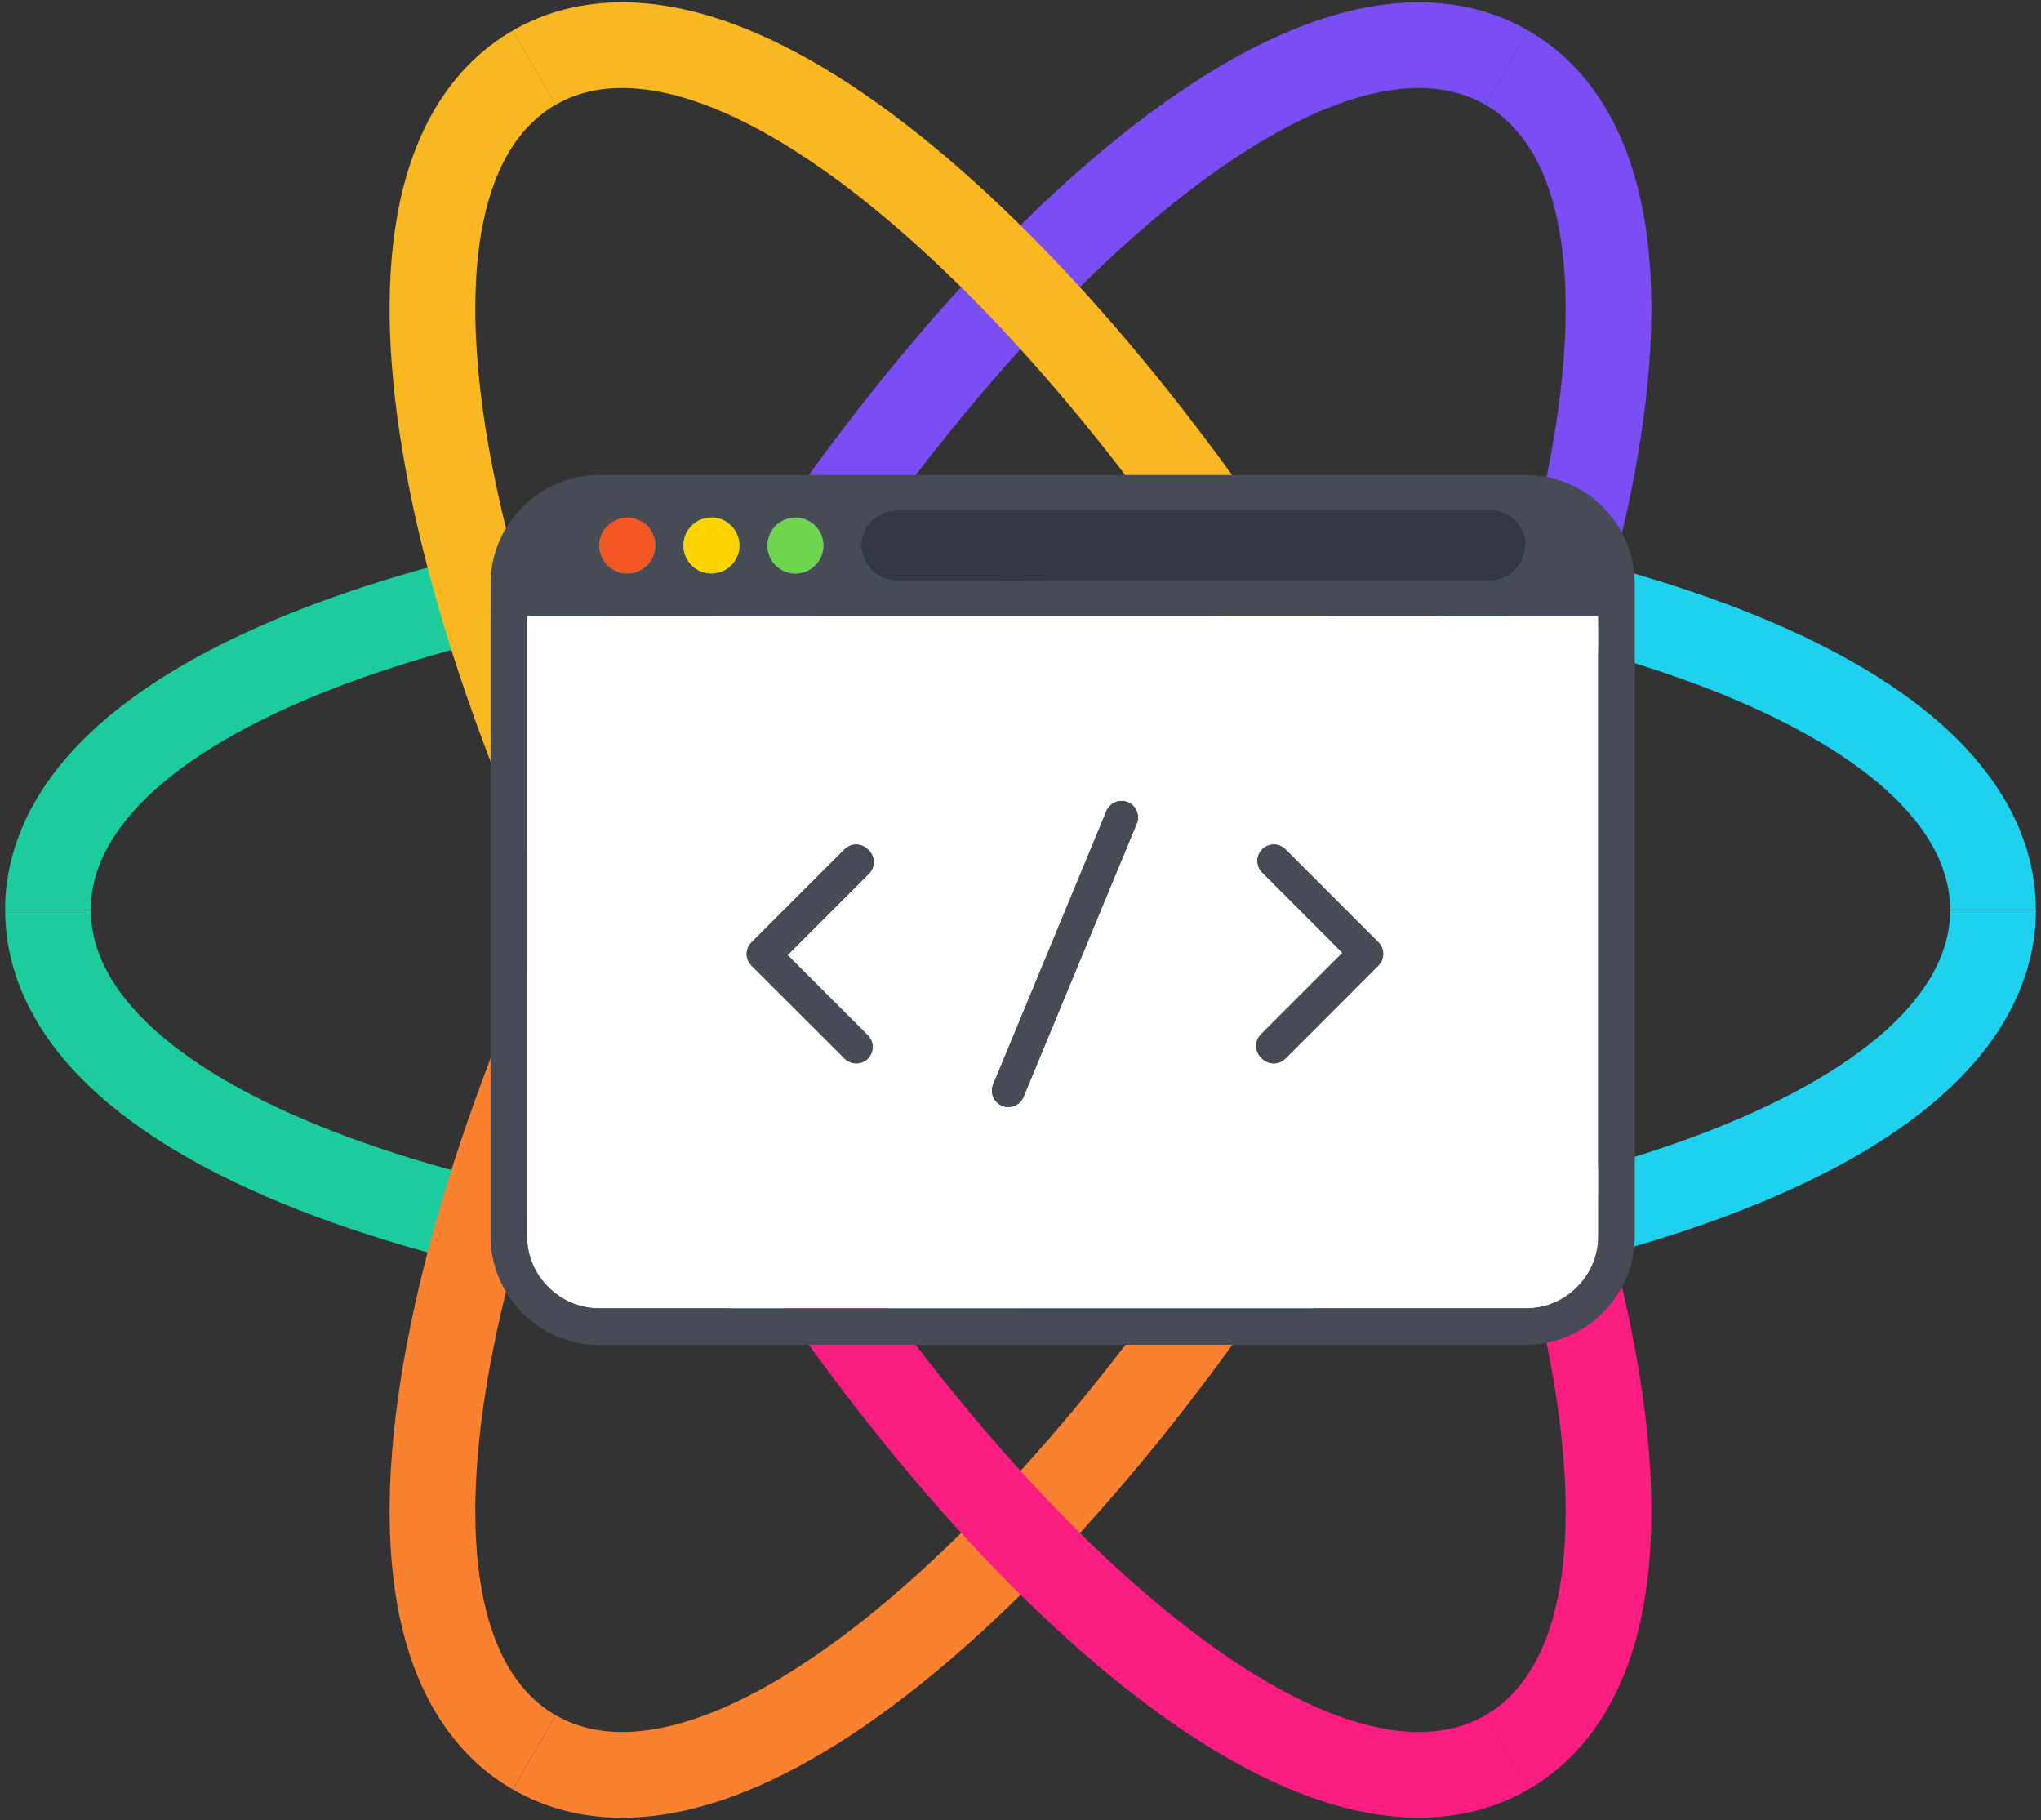 <?xml version="1.0" encoding="utf-8"?>
<!-- Generator: Adobe Illustrator 23.0.0, SVG Export Plug-In . SVG Version: 6.00 Build 0)  -->
<svg version="1.1" id="Layer_1" xmlns="http://www.w3.org/2000/svg" xmlns:xlink="http://www.w3.org/1999/xlink" x="0px" y="0px"
	 viewBox="0 0 2500 2229" style="enable-background:new 0 0 2500 2229;" xml:space="preserve">
<rect x="0" y="0" width="2500" height="2229" fill="#333333" stroke="none"/>
<style type="text/css">
	.st0{fill:#1CCB9E;}
	.st1{fill:#7A4EF4;}
	.st2{fill:#F9B721;}
	.st3{fill:#1DD1EF;}
	.st4{fill:#F98130;}
	.st5{fill:#FC1D82;}
	.st6{fill:#FCFCFD;}
	.st7{fill:#FFFFFF;}
	.st8{fill:#464B56;}
	.st9{fill:#F35723;}
	.st10{fill:#FCD500;}
	.st11{fill:#6DD64E;}
	.st12{fill:#333842;}
</style>
<g>
	<title>Slice 1</title>
</g>
<g id="Layer_3">
	<g>
		<g>
			<path class="st0" d="M1250,711.8v-105c-158.9,0-313.3,11-458.8,32.8c-142.2,21.3-270.6,51.9-381.4,91.2
				C293.4,772,200.4,821.2,133.4,877.2c-38.5,32.2-68.8,67-89.9,103.6c-24.7,42.7-37.3,87.7-37.3,133.7h105
				C111.3,892.1,621.1,711.8,1250,711.8z"/>
		</g>
		<path class="st0" d="M133.4,1351.8c67,56,160,105.3,276.4,146.4c110.9,39.2,239.2,69.9,381.4,91.2
			c145.5,21.8,299.9,32.8,458.8,32.8v-105c-628.9,0-1138.7-180.3-1138.7-402.7H6.3c0,46,12.5,91,37.3,133.7
			C64.6,1284.8,94.9,1319.6,133.4,1351.8z"/>
	</g>
	<g>
		<path class="st1" d="M1819.4,128.3l52.5-90.9c-39.9-23-85.1-34.7-134.5-34.6c-42.2,0-87.5,8.8-134.6,26.1
			c-82,30-171.2,85.9-265,166.1c-89.4,76.4-180.1,172.2-269.7,284.8C976.5,594.9,889.8,723,810.3,860.7l90.9,52.5
			C1215.7,368.5,1626.8,17.1,1819.4,128.3z"/>
		<path class="st2" d="M1598.7,913.2l90.9-52.5c-79.5-137.6-166.2-265.8-257.8-380.9c-89.5-112.5-180.3-208.3-269.7-284.8
			c-93.9-80.2-183-136.1-265-166.1C850,11.6,804.7,2.9,762.5,2.8c-49.4,0-94.6,11.6-134.5,34.6l52.5,90.9
			C873.2,17.1,1284.3,368.5,1598.7,913.2z"/>
		<path class="st3" d="M2388.7,1114.5h105c0-46-12.5-91-37.3-133.7c-21.1-36.5-51.4-71.4-89.9-103.6c-67-56-160-105.3-276.4-146.4
			c-110.9-39.2-239.2-69.9-381.4-91.2c-145.5-21.8-299.9-32.8-458.8-32.8v105C1878.9,711.8,2388.7,892.1,2388.7,1114.5z"/>
		<path class="st2" d="M486.2,266.1c-15,86-11.2,191.2,11.4,312.6c21.5,115.6,59.1,242.1,111.8,375.9
			c53.9,136.9,121.5,276.1,201,413.7l90.9-52.5C586.8,771.2,488,239.5,680.6,128.3l-52.5-90.9c-39.9,23-72.6,56.4-97.2,99.1
			C509.9,173.1,494.8,216.7,486.2,266.1z"/>
	</g>
	<g>
		<path class="st4" d="M901.3,913.2l-90.9-52.5c-79.5,137.6-147.1,276.8-201,413.7c-52.7,133.8-90.3,260.3-111.8,375.9
			c-22.6,121.4-26.4,226.6-11.4,312.6c8.6,49.5,23.7,93.1,44.7,129.6c24.6,42.8,57.3,76.1,97.2,99.1l52.5-90.9
			C488,1989.5,586.8,1457.8,901.3,913.2z"/>
		<path class="st4" d="M897.2,2200.2c82-30,171.2-85.9,265-166.1c89.4-76.4,180.1-172.2,269.7-284.8
			c91.6-115.1,178.3-243.3,257.8-380.9l-90.9-52.5c-314.5,544.7-725.5,896-918.1,784.8l-52.5,90.9c39.9,23,85.1,34.7,134.5,34.6
			C804.8,2226.2,850.1,2217.4,897.2,2200.2z"/>
	</g>
	<path class="st3" d="M1250,1517.2v105c158.9,0,313.3-11,458.8-32.8c142.2-21.3,270.5-51.9,381.4-91.2
		c116.4-41.2,209.4-90.4,276.4-146.4c38.5-32.2,68.8-67,89.9-103.6c24.7-42.7,37.3-87.7,37.3-133.7h-105
		C2388.7,1336.9,1878.9,1517.2,1250,1517.2z"/>
	<path class="st5" d="M901.3,1315.8l-90.9,52.5c79.5,137.6,166.2,265.8,257.8,380.9c89.5,112.5,180.3,208.3,269.7,284.8
		c93.9,80.2,183,136.1,265,166.1c47.1,17.3,92.4,26,134.6,26.1c49.4,0,94.6-11.6,134.5-34.6l-52.5-90.9
		C1626.8,2211.9,1215.7,1860.5,901.3,1315.8z"/>
	<path class="st5" d="M1819.4,2100.7l52.5,90.9c39.9-23,72.6-56.4,97.2-99.1c21.1-36.6,36.1-80.2,44.7-129.6
		c15-86,11.2-191.2-11.4-312.6c-21.5-115.6-59.1-242.1-111.8-375.9c-53.9-136.9-121.5-276.1-201-413.7l-90.9,52.5
		C1913.2,1457.8,2012,1989.5,1819.4,2100.7z"/>
	<path class="st1" d="M1598.7,1315.8l90.9,52.5c79.5-137.6,147.1-276.8,201-413.7c52.7-133.8,90.3-260.3,111.8-375.9
		c22.6-121.4,26.4-226.6,11.4-312.6c-8.6-49.5-23.7-93.1-44.7-129.6c-24.6-42.8-57.3-76.1-97.2-99.1l-52.5,90.9
		C2012,239.5,1913.2,771.2,1598.7,1315.8z"/>
</g>
<g>
	<path class="st6" d="M720.5,1646.5c-3.3-0.3-6.7-0.8-9.9-1.4C713.8,1645.7,717.1,1646.1,720.5,1646.5z"/>
	<path class="st6" d="M602.1,1531.8c-0.1-0.6-0.2-1.1-0.2-1.7C601.9,1530.7,602,1531.3,602.1,1531.8z"/>
	<path class="st7" d="M645.6,799v342.8V1514c0,23.5,9.2,45.6,26,62.4c16.8,16.8,38.9,26,62.4,26h1135.2c23.5,0,45.6-9.2,62.4-26
		s26-38.9,26-62.4v-372.2V799v-44.7h-1312V799z M1630.2,1152.8l-84.2-84.2c-7.8-7.8-7.8-20.5,0-28.4s20.5-7.8,28.4,0l113.9,113.9
		c7.8,7.8,7.8,20.5,0,28.4l-57,57l-57,57c-7.8,7.8-20.5,7.8-28.4,0l-1.4-1.4c-7.8-7.8-7.8-20.5,0-28.4l77-77l8.5-8.5l0,0l14.2-14.2
		L1630.2,1152.8z M1216.6,1328.1l138.7-334.8c4.2-10.2,16-15.1,26.2-10.9c10.2,4.2,15.1,16,10.9,26.2l-138.7,334.8
		c-4.2,10.2-16,15.1-26.2,10.9C1217.2,1350.1,1212.3,1338.3,1216.6,1328.1z M920.6,1154.2l57-57l57-57c7.8-7.8,20.5-7.8,28.4,0
		l1.4,1.4c7.8,7.8,7.8,20.5,0,28.4l-77,77l-8.5,8.5c0,0,0,0,0,0l-14.2,14.2l14.2,14.2l84.2,84.2c7.8,7.8,7.8,20.5,0,28.4v0
		c-7.8,7.8-20.5,7.8-28.4,0l-113.9-113.9C912.7,1174.8,912.7,1162,920.6,1154.2z"/>
	<path class="st6" d="M607.6,1555.5c-0.8-2.3-1.4-4.6-2.1-6.9C606.1,1551,606.8,1553.3,607.6,1555.5z"/>
	<path class="st6" d="M629.8,1596.6c6.5,8.2,14,15.6,22.2,22.1C643.7,1612.2,636.3,1604.8,629.8,1596.6z"/>
	<path class="st6" d="M623.1,1587.4c-3.4-5-6.4-10.3-9-15.8C616.7,1577.1,619.8,1582.4,623.1,1587.4z"/>
	<path class="st6" d="M1869.2,1647.2L1869.2,1647.2c73.2,0,133.2-59.9,133.2-133.2v0C2002.4,1587.3,1942.5,1647.2,1869.2,1647.2z"/>
	<path class="st6" d="M609.7,1561.6c-0.5-1.2-0.9-2.4-1.3-3.6C608.8,1559.2,609.3,1560.4,609.7,1561.6z"/>
	<path class="st6" d="M657.1,1622.5c-1.7-1.2-3.5-2.5-5.1-3.8C653.6,1620,655.4,1621.3,657.1,1622.5z"/>
	<path class="st6" d="M667.9,1629.5c-2.8-1.6-5.5-3.3-8.2-5.1C662.4,1626.2,665.1,1627.9,667.9,1629.5z"/>
	<path class="st6" d="M629.1,1595.8c-1.1-1.4-2.2-2.9-3.3-4.4C626.9,1592.9,628,1594.3,629.1,1595.8z"/>
	<path class="st6" d="M704.1,1643.8c-4.3-1-8.5-2.2-12.6-3.6C695.6,1641.6,699.8,1642.8,704.1,1643.8z"/>
	<path class="st6" d="M679.4,1635.4c-3.9-1.8-7.8-3.8-11.5-5.9C671.6,1631.6,675.4,1633.6,679.4,1635.4z"/>
	<path class="st6" d="M691.5,1640.2c-2.1-0.7-4.1-1.5-6.1-2.2C687.4,1638.7,689.4,1639.5,691.5,1640.2z"/>
	<path class="st8" d="M1869.2,581.8H734.1c-73.2,0-133.2,59.9-133.2,133.2v39.3h0V1514c0,5.5,0.3,10.8,1,16.1
		c0.1,0.6,0.1,1.1,0.2,1.7c0.8,5.7,1.9,11.3,3.4,16.8c0.6,2.3,1.3,4.6,2.1,6.9c0.3,0.8,0.6,1.6,0.8,2.5c0.4,1.2,0.9,2.4,1.3,3.6
		c1.3,3.4,2.8,6.8,4.4,10.1c2.7,5.5,5.7,10.8,9,15.8c0.9,1.3,1.8,2.7,2.7,3.9c1.1,1.5,2.2,3,3.3,4.4c0.2,0.3,0.4,0.5,0.6,0.8
		c6.5,8.2,14,15.6,22.2,22.1c1.7,1.3,3.4,2.6,5.1,3.8c0.9,0.6,1.7,1.2,2.6,1.8c2.7,1.8,5.4,3.5,8.2,5.1c3.7,2.1,7.5,4.1,11.5,5.9
		c2,0.9,4,1.7,6,2.5c2,0.8,4.1,1.5,6.1,2.2c4.1,1.4,8.3,2.6,12.6,3.6c2.1,0.5,4.3,0.9,6.5,1.3c3.3,0.6,6.6,1.1,9.9,1.4
		c4.5,0.5,9,0.7,13.6,0.7h1135.2c73.2,0,133.2-59.9,133.2-133.2V754.3V715C2002.4,641.7,1942.5,581.8,1869.2,581.8z M1054.9,668.1
		c0-23.7,19.4-43.1,43.1-43.1h727.4c23.7,0,43.1,19.4,43.1,43.1v0c0,23.7-19.4,43.1-43.1,43.1H1098
		C1074.3,711.2,1054.9,691.8,1054.9,668.1L1054.9,668.1z M974.5,633.7c19,0,34.3,15.4,34.3,34.3c0,19-15.4,34.3-34.3,34.3
		s-34.3-15.4-34.3-34.3C940.1,649.1,955.5,633.7,974.5,633.7z M871.4,633.7c19,0,34.3,15.4,34.3,34.3c0,19-15.4,34.3-34.3,34.3
		c-19,0-34.3-15.4-34.3-34.3C837.1,649.1,852.5,633.7,871.4,633.7z M768.4,633.7c19,0,34.3,15.4,34.3,34.3c0,19-15.4,34.3-34.3,34.3
		c-19,0-34.3-15.4-34.3-34.3C734.1,649.1,749.4,633.7,768.4,633.7z M1957.7,799v342.8V1514c0,23.5-9.2,45.6-26,62.4
		s-38.9,26-62.4,26H734.1c-23.5,0-45.6-9.2-62.4-26c-16.8-16.8-26-38.9-26-62.4v-372.2V799v-44.7h1312V799z"/>
	<circle class="st9" cx="768.4" cy="668.1" r="34.3"/>
	<circle class="st10" cx="871.4" cy="668.1" r="34.3"/>
	
		<ellipse transform="matrix(0.987 -0.16 0.16 0.987 -94.428 164.721)" class="st11" cx="974.5" cy="668.1" rx="34.3" ry="34.3"/>
	<path class="st12" d="M1098,711.2h727.4c23.7,0,43.1-19.4,43.1-43.1v0c0-23.7-19.4-43.1-43.1-43.1H1098
		c-23.7,0-43.1,19.4-43.1,43.1v0C1054.9,691.8,1074.3,711.2,1098,711.2z"/>
	<path class="st8" d="M1227.4,1354.4c10.2,4.2,22-0.7,26.2-10.9l138.7-334.8c4.2-10.2-0.7-22-10.9-26.2c-10.2-4.2-22,0.7-26.2,10.9
		l-138.7,334.8C1212.3,1338.3,1217.2,1350.1,1227.4,1354.4z"/>
	<path class="st8" d="M1630.2,1181.2l-8.5,8.5l-77,77c-7.8,7.8-7.8,20.5,0,28.4l1.4,1.4c7.8,7.8,20.5,7.8,28.4,0l57-57l57-57
		c7.8-7.8,7.8-20.5,0-28.4l-113.9-113.9c-7.8-7.8-20.5-7.8-28.4,0s-7.8,20.5,0,28.4l84.2,84.2l14.2,14.2L1630.2,1181.2
		L1630.2,1181.2z"/>
	<path class="st8" d="M1034.5,1296.5c7.8,7.8,20.5,7.8,28.4,0v0c7.8-7.8,7.8-20.5,0-28.4l-84.2-84.2l-14.2-14.2l14.2-14.2
		c0,0,0,0,0,0l8.5-8.5l77-77c7.8-7.8,7.8-20.5,0-28.4l-1.4-1.4c-7.8-7.8-20.5-7.8-28.4,0l-57,57l-57,57c-7.8,7.8-7.8,20.5,0,28.4
		L1034.5,1296.5z"/>
</g>
</svg>

